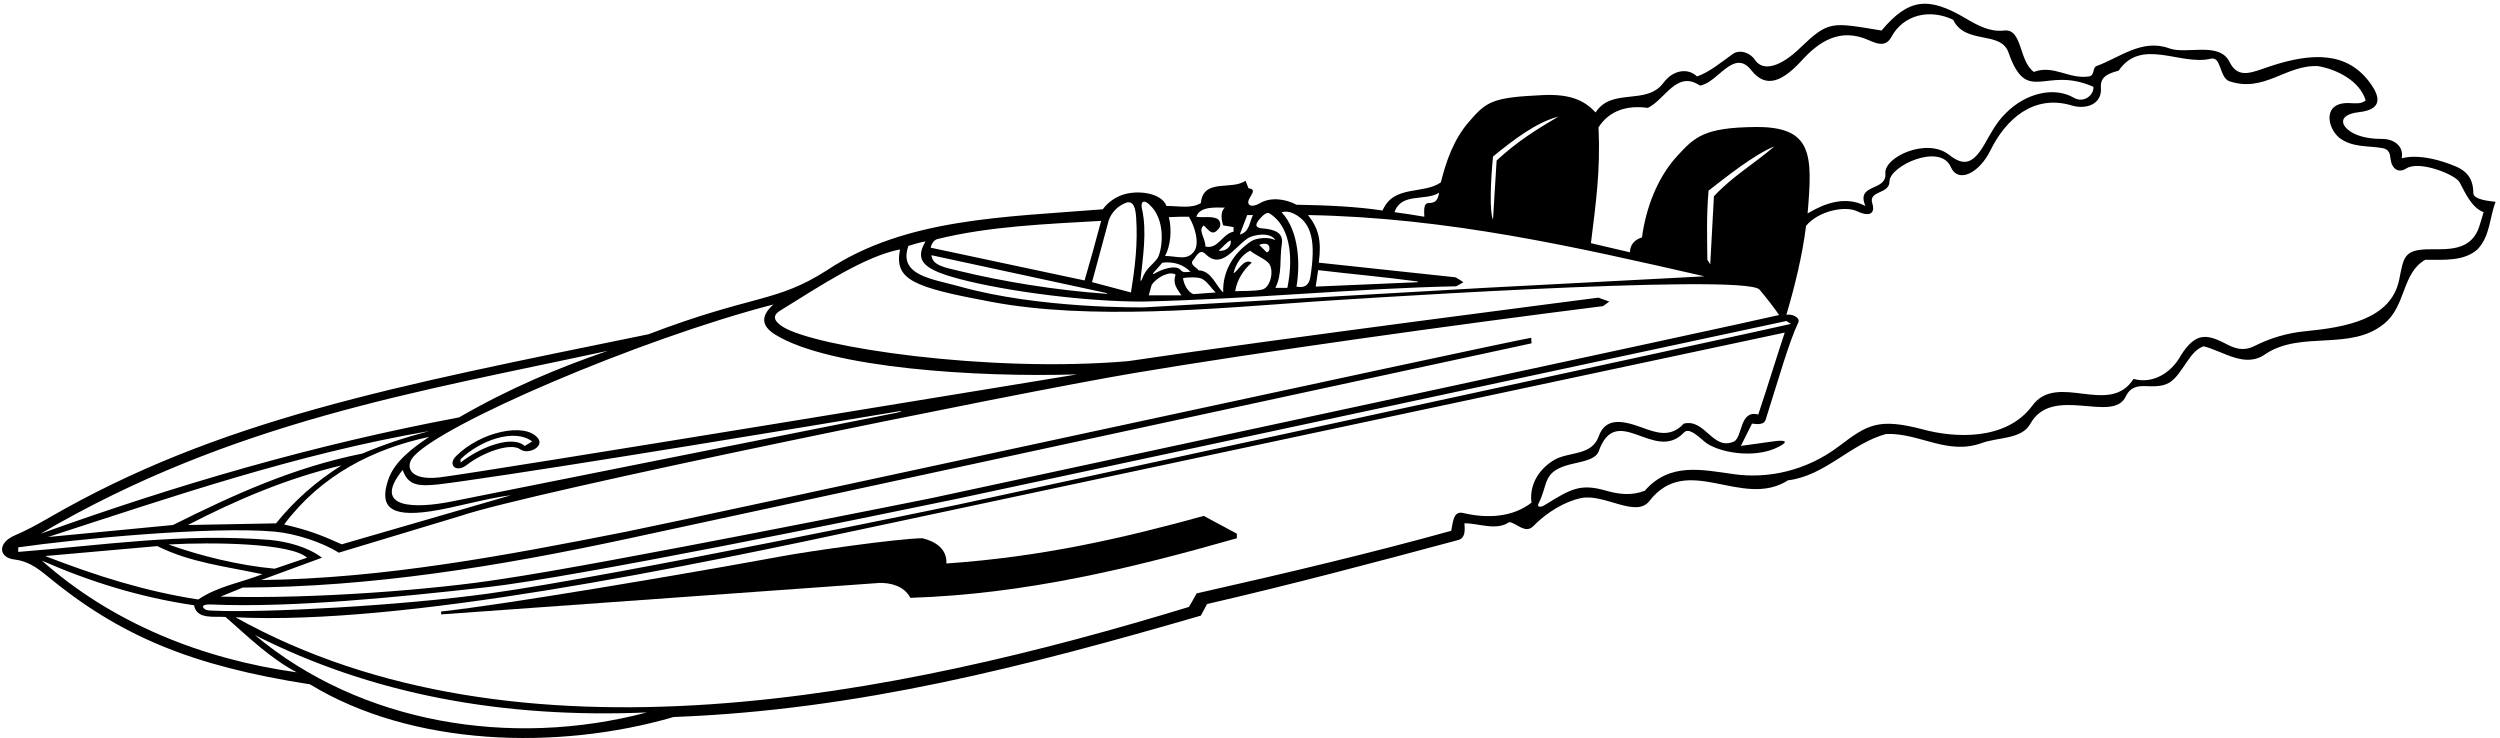 <?xml version="1.0" encoding="UTF-8"?>
<svg xmlns="http://www.w3.org/2000/svg" xmlns:xlink="http://www.w3.org/1999/xlink" width="522pt" height="154pt" viewBox="0 0 522 154" version="1.1">
<g id="surface1">
<path style=" stroke:none;fill-rule:nonzero;fill:rgb(0%,0%,0%);fill-opacity:1;" d="M 516.422 40.242 C 516.422 37.145 514.855 35.617 512.707 34.727 C 505.254 31.633 501.477 33.07 501.477 33.07 C 501.992 30.395 499.664 28.98 497.414 29.012 C 495.672 29.012 493.527 28.809 491.746 27.996 C 488.773 26.645 487.73 23.965 492.59 23.414 C 497.836 22.82 496.648 19.859 495.086 17.613 C 490.238 10.648 482.738 11.008 474.262 13.754 C 470.422 14.996 467.402 16.723 465.539 12.953 C 463.383 8.586 456.574 11.438 452.918 10.09 C 447.215 8.016 442.551 12.074 437.711 13.805 C 436.855 14.215 437.465 15.715 436.156 15.965 C 431.922 16.57 428.812 13.461 424.664 15.016 C 421.469 12.68 422.32 5.918 418.441 6.375 C 415.496 6.719 412.93 5.305 410.395 3.812 C 402.566 -0.809 398.484 -0.293 392.867 6.375 C 382.352 4.656 381.879 4.227 375.754 10.113 C 371.922 13.797 368.172 15.129 366.406 12.477 C 365.363 10.91 363.195 10.281 361.766 11.297 C 359.348 13.027 357.012 15.016 354.336 15.965 C 352.59 14.219 349.43 14.453 347.34 17.277 C 343.758 22.117 336.531 18.195 333.164 23.48 C 331.02 21.172 328.184 19.574 322.199 19.852 C 311.57 20.348 310.434 21.109 306.621 25.539 C 303.547 29.117 301.938 33.672 300.852 38.082 C 297.137 40.676 291.004 38.516 288.672 43.957 C 283.34 43.137 277.105 42.855 270.699 42.746 C 268.426 41.531 265.312 41.074 263.008 42.461 C 261.43 43.406 260.117 42.953 260.844 41.5 C 261.316 40.547 262.367 39.551 260.676 39.293 L 260.07 37.738 C 257.133 39.812 251.258 37.133 250.738 42.402 C 248.754 43.613 246.164 42.996 243.57 43.008 C 242.496 40.172 237.211 39.551 234.059 40.801 C 232.555 41.395 231.223 42.383 230.262 43.699 C 209.961 45.34 189.051 45.512 172.723 56.398 C 161.984 63.285 157.406 61.395 135.395 69.793 C 81.891 80.754 45.715 87.57 10.078 108.191 C 7.801 109.508 5.504 110.762 3.125 111.773 C -0.586 113.344 -0.34 116.457 3.07 116.832 C 5.59 117.109 7.68 118.477 9.656 120.113 C 24.988 132.801 39.941 139.027 64.719 142.887 C 85.973 155.848 116.355 156.777 140.664 149.711 C 179.367 148.258 214.605 139.012 250.738 128.543 L 252.035 126.125 C 269.73 122.027 286.73 117.527 304.566 112.734 C 306.023 112.23 305.863 110.66 305.777 109.277 C 308.543 109.191 312.43 110.918 315.109 109.02 C 316.578 109.105 318.445 111.574 320.121 109.883 C 322.973 106.945 326.742 104.73 330.055 104.008 C 334.98 102.969 341.559 108.246 344.398 104.609 C 352.348 94.328 363.664 106.426 373.344 100.289 C 381.117 99.34 386.477 92.602 393.82 90.613 C 400.816 90.355 406.52 95.105 413.777 92.516 C 417.07 91.277 422.125 91.762 423.918 88.516 C 428.496 80.215 441.125 88.535 443.852 82.801 C 444.855 80.684 446.5 80.547 448.242 80.633 C 453.195 80.875 453.84 79.625 456.703 75.449 C 457.602 74.141 458.516 72.918 460.09 72.297 C 464.32 73.336 468.816 77.051 473.137 73.852 C 480.566 69.016 490.762 73.336 497.758 67.633 C 502.426 63.918 501.477 57.004 506.398 54.238 C 510.371 54.238 514.434 54.586 517.285 52.078 C 519.965 49.316 519.789 45.426 521.086 42.145 C 519.773 41.965 516.398 41.73 516.422 40.242 Z M 333.77 26.59 C 336.02 23.051 339.82 21.926 344.055 22.531 C 347.684 20.805 350.102 14.582 354.938 17.863 C 358.668 17.367 362 9.957 365.695 14.688 C 368.762 18.609 372.258 16.949 376.227 12.605 C 379.816 8.68 384.191 5.719 390.176 8.379 C 392.059 9.219 393.781 9.824 394.922 7.711 C 397.484 2.973 403.02 1.828 407.816 4.129 C 410.379 9.41 417.754 6.316 419.379 10.977 C 423.27 22.137 426.953 13.629 437.105 18.125 C 437.262 19.836 435.086 21.613 433.047 20.422 C 428.941 18.031 422.949 19.379 418.703 23.738 C 416.738 25.676 415.586 28.02 414.301 30.227 C 411.871 34.387 409.945 34.664 406.945 32.309 C 402.301 28.664 393.367 32.793 393.664 36.203 C 394.004 40.043 387.441 38.234 389.5 43.008 C 385.352 40.848 381.055 42.402 377.426 44.562 C 378.453 32.469 378.594 26.43 366.637 26.52 C 355.73 26.598 353.816 28.66 350.23 32.539 C 345.996 37.121 343.633 43.605 342.844 49.574 C 341.375 50.008 340.34 51.043 340.34 52.684 L 332.184 50.777 C 333.219 42.398 334.203 35.492 333.77 26.59 Z M 54.785 119.902 C 50.379 121.633 45.453 122.41 41.391 125.176 C 30.246 123.445 20.227 120.277 9.426 116.102 L 32.852 114.027 C 39.766 117.484 47.18 118.262 54.785 119.902 Z M 35.172 113.684 C 44.676 113.164 60.824 113.402 64.113 116.449 L 57.352 118.746 C 49.922 118.055 41.91 116.102 35.172 113.684 Z M 44.184 126.219 C 60.762 126.941 83.047 124.703 101.602 122.617 C 120.125 120.539 180.855 108.094 199.441 104.23 C 204.121 103.258 372.996 67.027 372.996 67.027 L 373.945 67.633 C 370.145 68.582 199.855 105.402 199.855 105.402 C 199.855 105.402 128.555 120.246 102.09 123.926 C 83.973 126.445 55.023 128.016 44.371 127.5 C 43.719 127.469 43.047 127.5 42.59 127.043 C 42.387 126.844 41.863 126.117 44.184 126.219 Z M 370.492 30.566 C 366.172 34.281 361.855 36.715 357.867 40.98 L 357.098 55.191 L 356.496 54.238 C 356.465 49.887 356.273 45.48 356.742 39.809 C 360.285 37.047 366.355 32.215 370.492 30.566 Z M 311.742 32.684 C 315.977 29.23 320.727 25.555 325.391 24.344 C 320.789 27.059 316.762 29.543 312.492 33.527 L 311.738 45.859 C 310.992 44.215 311.23 37.934 311.742 32.684 Z M 300.508 40.242 C 300.164 41.73 299.887 42.34 298.348 42.402 C 297.117 42.34 297.395 44.219 297.395 45.254 C 295.324 44.906 293.25 44.562 291.176 44.305 C 292.559 40.156 297.57 42.059 300.508 40.242 Z M 270.098 44.586 C 274.207 46.566 274.648 51.035 273.633 57.668 C 273.406 59.137 272.824 60.238 270.699 59.855 C 271.477 55.449 271.34 48.293 267.59 44.305 C 268.547 44.074 269.363 44.234 270.098 44.586 Z M 262.941 45.812 C 263.5 45.145 264.492 44.121 265.082 44.562 C 270.008 47.672 269.836 55.102 268.797 60.113 L 266.293 60.113 C 267.781 57.137 267.137 54.156 267.648 50.922 C 268.012 48.652 266.246 47.898 263.602 47.691 C 262.27 47.586 261.883 47.086 262.941 45.812 Z M 257.566 57.004 C 258.023 55.184 259.121 53.289 261.023 52.34 C 262.18 53.312 263.762 53.863 264.75 54.789 C 266.223 56.168 265.301 60.059 263.562 60.453 C 261.879 60.836 259.523 60.715 257.91 60.805 C 258.258 58.473 259.641 56.312 261.367 54.844 C 259.727 53.723 258.258 57.004 257.566 57.004 Z M 262.922 51.129 C 262.922 51.129 264.633 50.402 265.008 51.465 C 265.18 51.957 264.992 52.637 264.477 52.684 Z M 261.262 50.359 C 257.531 52.816 255.242 56.672 255.406 61.066 C 253.852 59.684 252.969 56.535 250.289 56.449 C 249.859 55.844 248.664 55.449 248.926 54.586 C 249.703 53.723 250.434 51.762 251.691 53.031 C 255.016 56.355 257.559 51.816 260.477 49.789 C 261.645 48.977 265.371 48.34 266.293 50.18 C 265.105 49.41 262.34 49.652 261.262 50.359 Z M 253.852 61.066 L 249.184 61.41 C 247.805 60.891 247.148 59.074 247.012 58.09 C 247.797 57.855 250.168 57.812 250.961 58.207 C 252.102 58.781 253.035 60.363 253.852 61.066 Z M 254.453 52.34 C 255.32 51.648 256.012 50.609 256.961 50.18 C 257.219 51.648 255.73 52.559 254.453 52.34 Z M 260.418 44.906 L 261.629 44.906 C 260.848 46.379 260.938 48.449 258.863 48.969 Z M 255.754 43.352 C 254.715 44.219 255.059 46.031 255.406 47.066 L 257.566 47.414 L 257.566 48.363 C 255.148 48.883 254.367 52.09 251.691 51.477 C 251.695 49.652 250.059 48.105 251.344 47.066 L 252.297 48.02 C 253.289 48.996 253.852 48.457 254.496 47.715 C 254.996 47.137 254.855 46.051 254.172 45.688 C 252.969 45.051 251.141 45.512 249.789 45.254 C 250.566 43.008 253.852 43.352 255.754 43.352 Z M 244.059 45.34 C 246.07 45.246 246.73 45.246 248.234 45.254 C 249.465 47.203 250.547 50.828 249.336 52.477 C 247.828 54.523 245.844 53.449 243.262 53.449 C 244.387 51.387 244.746 48.105 244.059 45.34 Z M 248.578 56.746 C 247.863 56.773 247.012 57.016 246.578 56.441 C 245.602 55.141 242.562 56.215 240.93 57.191 C 240.633 57.367 240.785 57.027 240.785 57.027 L 242.703 54.844 C 245.039 54.586 247.023 55.191 248.578 56.746 Z M 246.68 61.668 L 239.855 61.668 L 240.461 59.512 C 241.496 57.867 244.34 56.496 245.469 57.352 C 244.777 59.336 245.84 60.34 246.68 61.668 Z M 238.434 43.551 C 238.125 42.215 238.727 41.211 240.566 43.305 C 243.59 46.746 242.531 52.777 241.633 53.988 C 240.488 55.531 239.352 55.867 238.41 58.363 C 238.281 58.703 238.105 58.758 238.145 58.371 C 238.605 53.82 239.535 48.309 238.434 43.551 Z M 231.473 46.117 C 231.801 44.996 232.742 43.668 233.926 42.941 C 235.48 41.984 236.961 41.402 237.223 45.34 C 237.59 50.828 237.031 55.496 236.141 61.066 L 228.016 58.906 Z M 231.027 61.344 C 220.465 60.625 209.148 58.738 200.391 56.598 C 197.504 55.895 194.633 55.484 194.492 53.289 L 231.016 61.18 C 231.016 61.18 231.379 61.367 231.027 61.344 Z M 195.703 49.922 C 206.504 47.242 218.48 46.777 229.918 46.117 C 228.797 50.352 227.559 54.855 226.461 58.559 C 215.836 56.312 205.168 54.043 194.32 51.715 C 194.465 51.059 194.887 50.168 195.703 49.922 Z M 189.684 51.34 C 190.719 50.996 192.195 50.582 193.242 50.402 C 190.805 54.566 193.039 56.344 200.605 58.32 C 210.309 60.852 226.863 63.016 238.73 62.969 C 262.105 62.402 283.293 60.203 304.059 59.777 L 305.559 58.934 C 304.992 58.512 304.57 58.277 303.914 57.902 L 275.363 54.844 C 275.98 50.121 275.277 47.672 273.117 44.906 C 302.32 45.426 329.02 51.562 355.891 57.695 L 309.84 60.113 L 238.902 64.176 C 238.902 64.176 216.984 64.547 200.152 59.758 C 194.867 58.258 187.434 57.574 189.684 51.34 Z M 274.719 59.84 L 275.23 56.402 C 282.195 57.234 288.875 57.809 295.949 58.766 C 296.246 58.805 295.992 58.926 295.992 58.926 Z M 161.488 63.57 C 159.203 65.629 158.508 67.785 161.875 69.871 C 173.215 76.887 204.074 78.828 224.906 78.172 C 224.906 78.172 99.125 98.871 91.656 99.691 C 85.473 100.371 84.543 97.406 86.32 95.359 C 92.191 88.594 133.27 70.906 161.488 63.57 Z M 71.285 97.18 C 65.977 100.559 61.523 104.438 57.637 109.277 L 39.23 109.621 C 49.426 104.352 59.969 99.859 71.285 97.18 Z M 36.121 109.621 L 10.027 112.129 C 36.121 103.66 62.043 94.762 89.602 90.012 C 84.305 91.418 80.227 92.777 75.68 94.699 C 61.426 97.551 48.91 103.227 36.121 109.621 Z M 89.602 91.219 C 86.258 93.473 82.312 96.324 81.023 100.277 C 79.316 105.516 81.047 108.059 89.828 106.773 C 94.969 106.023 101.41 104.051 106.711 103.402 L 71.352 113.652 C 67.055 111.715 64.359 110.668 59.324 109.512 C 67.098 99.145 77.941 93.723 89.602 91.219 Z M 94.477 104.676 C 86.832 106.238 77.414 106.324 84.074 98.133 C 85.562 102.168 88.078 101.672 97.145 100.387 C 118.961 97.293 168.547 89.074 187.211 85.957 C 188.48 85.746 188.52 85.922 187.336 86.156 C 172.793 89.039 99.867 103.574 94.477 104.676 Z M 126.93 73.246 C 116.387 76.875 106.48 81.027 95.852 87.152 C 65.527 92.855 37.102 101.152 8.473 111.438 C 48.602 87.902 87.602 81.777 126.93 73.246 Z M 3.809 114.289 C 15.371 112.609 44.164 109.82 57.348 111.004 C 61.691 111.395 67.328 113.234 70.727 115.402 L 96.168 107.723 C 110.496 102.812 211.68 82.121 236.828 77.891 C 262.406 73.582 303.98 67.777 334.723 63.918 L 336.02 62.965 L 333.73 62.152 C 333.73 62.152 265.605 70.902 235.605 75.402 C 206.309 77.93 170.152 72.488 163.43 68.223 C 161.902 67.254 160.992 66.043 162.832 64.902 C 171.461 59.559 180.551 53.516 187.926 52.078 C 186.648 58.48 190.738 59.988 207.023 63.035 C 227.719 66.906 253.539 64.441 274.414 62.965 C 274.414 62.965 364.105 56.902 367.383 60.461 C 369.105 62.527 370.355 64.152 371.48 65.777 C 367.105 66.902 194.492 104.008 194.492 104.008 C 194.492 104.008 126.059 117.785 104.605 120.926 C 91.102 123.059 65.84 125.121 46.059 124.57 L 50.699 122.684 C 77.645 122.598 104.375 118.207 130.973 112.5 C 142.363 110.055 319.773 71.691 319.773 71.691 L 319.73 70.527 C 313.605 71.527 143.758 108.453 130.465 111.074 C 105.629 115.977 80.078 120.801 54.523 121.113 L 67.227 116.449 C 64.289 114.203 59.969 113.078 56.34 112.734 C 37.848 111.266 21.52 113.855 3.809 115.238 Z M 8.73 117.051 C 18.754 121.461 29.297 124.742 40.527 126.383 C 41.047 129.406 44.754 128.652 47.09 128.824 C 52.012 133.145 56.426 137.445 61.957 140.383 C 42.168 137.617 23.422 130.098 8.73 117.051 Z M 53.23 132.605 C 77.594 144.961 104.855 150.027 135.051 148.762 C 106.625 156.277 75.227 151.027 53.23 132.605 Z M 319.773 104.957 C 315.887 107.98 310.617 108.328 305.52 107.117 C 303.355 106.559 303.359 109.363 303.012 110.832 C 286.98 115.289 269.258 119.527 249.855 123.902 C 249.48 124.527 248.855 125.777 248.234 126.73 C 187.855 145.152 108.18 161.809 49.168 128.891 C 84.262 130.59 141.832 118.715 185.766 109.277 L 372.652 69.445 C 370.605 75.652 369.105 80.652 367.121 86.555 C 363.234 85.516 363.867 91.137 362.109 92.168 C 357.617 94.242 356.062 87.332 351.57 88.453 C 348.801 91.465 345.824 90.363 342.781 89.246 C 338.508 87.672 335.145 87.223 333.77 91.219 C 332.301 95.105 327.82 94.324 324.785 95.887 C 321.504 97.699 319.258 101.07 319.773 104.957 Z M 507.684 52.051 C 501.758 51.996 501.922 53.734 500.938 58.457 C 499.215 66.699 489.711 68.344 481.391 69.156 C 477.496 69.531 473.98 70.605 470.629 72.297 C 468.277 73.43 466.496 72.695 464.746 71.781 C 460.629 69.621 458.395 69.523 455.422 74.113 C 453.438 77.828 449.547 80.246 445.488 79.121 C 440.391 87.07 429.539 77.543 424.32 84.738 C 418.711 92.273 407.66 91.297 401.789 89.734 C 392.109 87.168 389.965 88.645 383.91 93.219 C 377.137 98.332 369.145 99.996 362.102 99.016 C 355.348 98.078 348.637 96.492 343.449 102.453 C 340.688 103.555 337.996 103.215 335.289 102.438 C 330.051 100.941 328.062 102.016 322.664 105.387 C 321.445 106.152 320.938 105.734 321.215 105.199 C 323.305 101.148 322.012 98.676 327.258 97.129 C 329.547 96.453 332.98 96.199 333.77 94.328 C 337.484 83.703 345.434 96.75 351.57 90.355 C 352.547 89.258 354.219 90.746 355.906 92.211 C 358.402 94.371 366.27 96.016 371.484 93.242 C 374.559 91.609 370.711 92.098 370.711 92.098 L 363.492 93.105 L 365.824 88.453 C 368.742 88.887 368.605 87.715 368.855 87.027 C 371.25 79.562 373.48 71.527 375.504 67.285 C 375.914 66.293 374.121 65.473 372.996 65.73 C 374.727 59.855 376.324 53.461 377.105 47.152 C 379.785 43.953 385.289 42.961 387.68 44.078 C 391.281 45.758 391.336 43.66 390.969 42.59 C 389.973 39.676 394.527 40.652 394.523 37.887 C 394.516 34.656 405.086 29.777 407.312 34.844 C 408.887 38.426 413.297 36.102 415.617 31.371 C 418.773 24.949 424.602 19.586 432.648 22.039 C 435.305 22.848 439.047 21.984 438.66 18.125 C 438.574 15.789 440.562 15.273 442.379 14.754 C 447.129 7.758 455.336 13.805 461.645 12.25 C 463.809 11.777 463.371 15.965 465.359 16.914 C 472.703 19.508 477.281 13.461 484.02 13.805 C 487.996 14.496 492.746 16.914 493.957 20.977 C 492.934 21.777 491.754 21.57 490.621 21.523 C 484.82 21.277 485.926 26.684 488.43 28.754 C 491.184 30.855 494.391 30.395 497.414 30.91 C 498.891 31.18 499.023 32.145 499.145 33.156 C 499.395 35.246 500.754 36.254 502.473 35.16 C 505.164 33.445 512.762 36.473 513.57 38.082 C 514.781 40.328 516.074 43.352 518.582 44.305 L 517.633 47.414 C 516.02 52.105 511.801 52.086 507.684 52.051 "/>
<path style=" stroke:none;fill-rule:nonzero;fill:rgb(0%,0%,0%);fill-opacity:1;" d="M 197.605 117.656 C 197.777 114.547 195.184 112.992 192.594 112.387 C 187.129 112.457 168.551 115.176 163.711 116.066 C 142.711 119.918 105.812 126.184 92.109 127.68 L 92.109 128.285 L 183.605 121.719 C 185.855 121.652 188.789 122.324 190.086 124.828 C 214.191 124.051 236.398 118.609 258.258 112.387 L 258.258 111.438 L 251.344 107.723 C 234.066 112.473 217.48 116.277 197.605 117.656 "/>
<path style=" stroke:none;fill-rule:nonzero;fill:rgb(0%,0%,0%);fill-opacity:1;" d="M 97.492 97.062 C 100.688 94.555 106.535 92.324 108.629 93.82 C 110.309 95.023 113.688 93.262 112.34 91.523 C 109.668 88.074 100.273 90.148 95.195 95.273 C 93.43 97.055 95.23 98.84 97.492 97.062 Z M 96.168 95.887 C 100.059 92.082 107.273 89.309 111.117 92.168 L 109.562 93.121 C 107.09 90.855 100.664 93.105 96.168 96.574 L 96.168 95.887 "/>
</g>
</svg>
